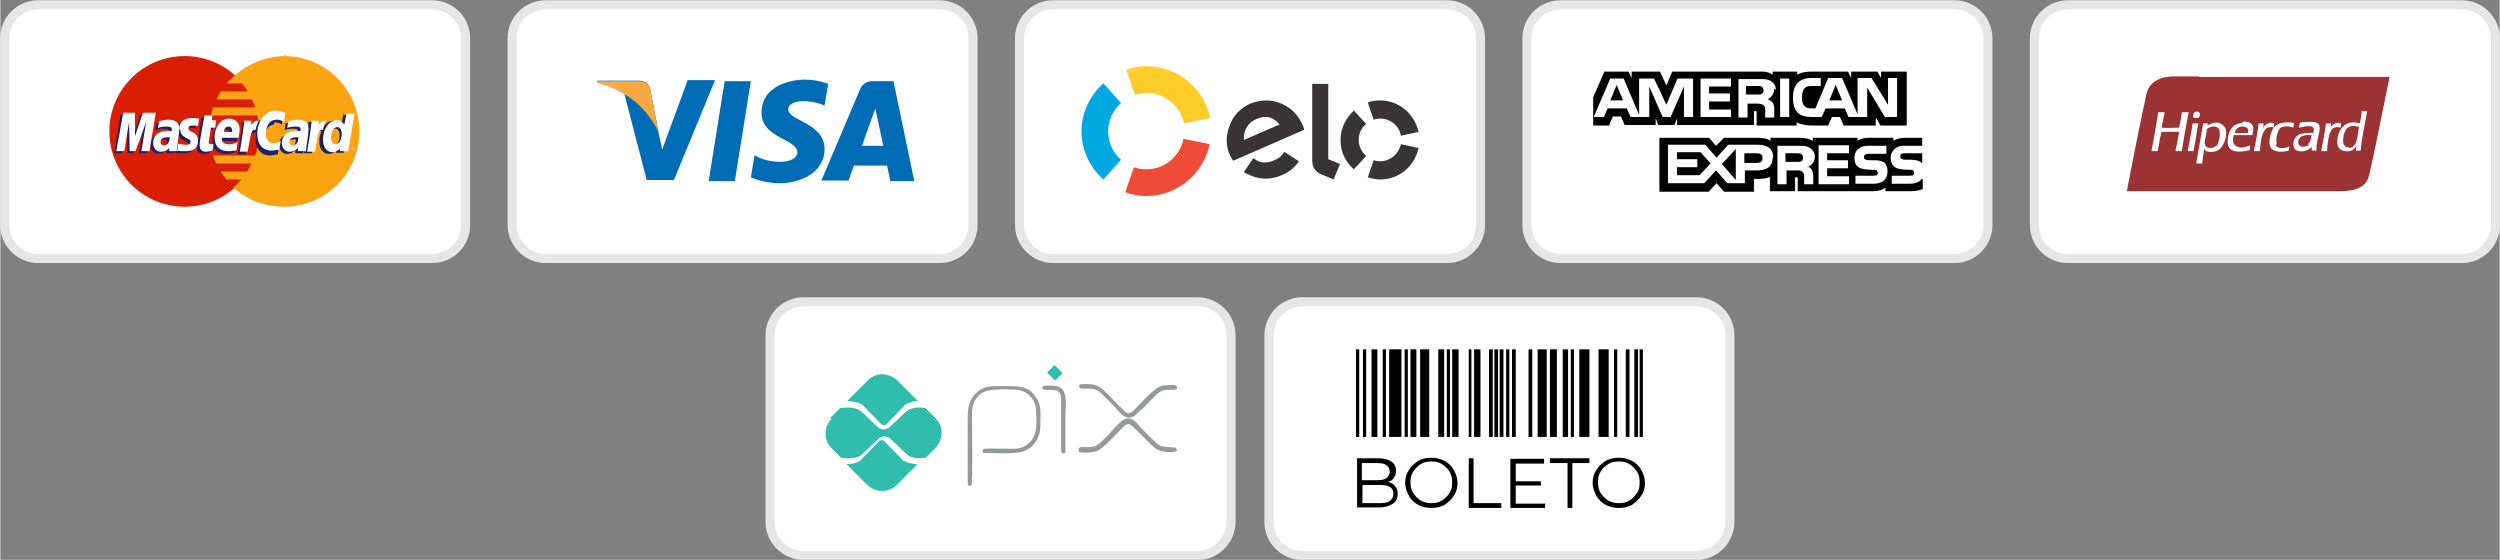 <?xml version="1.0" encoding="UTF-8"?>
<!DOCTYPE svg PUBLIC "-//W3C//DTD SVG 1.1//EN" "http://www.w3.org/Graphics/SVG/1.1/DTD/svg11.dtd">
<!-- Creator: CorelDRAW -->
<svg xmlns="http://www.w3.org/2000/svg" xml:space="preserve" width="20.602mm" height="4.613mm" version="1.1" style="shape-rendering:geometricPrecision; text-rendering:geometricPrecision; image-rendering:optimizeQuality; fill-rule:evenodd; clip-rule:evenodd"
viewBox="0 0 46.79 10.48"
 xmlns:xlink="http://www.w3.org/1999/xlink"
 xmlns:xodm="http://www.corel.com/coreldraw/odm/2003">
 <rect x="0" y="0" width="46.79" height="10.48" fill="#808080" stroke="none"/>
 <defs>
  <style type="text/css">
   <![CDATA[
    .str0 {stroke:#E6E6E6;stroke-width:0.17;stroke-miterlimit:22.926}
    .fil3 {fill:black}
    .fil1 {fill:#31BDAE}
    .fil2 {fill:#96989A}
    .fil15 {fill:#9B3234}
    .fil16 {fill:#FEFEFE}
    .fil0 {fill:white}
    .fil4 {fill:black;fill-rule:nonzero}
    .fil9 {fill:#006CB5;fill-rule:nonzero}
    .fil12 {fill:#00A7E1;fill-rule:nonzero}
    .fil7 {fill:#192168;fill-rule:nonzero}
    .fil14 {fill:#373435;fill-rule:nonzero}
    .fil5 {fill:#D81E05;fill-rule:nonzero}
    .fil13 {fill:#EF4B37;fill-rule:nonzero}
    .fil10 {fill:#FAA841;fill-rule:nonzero}
    .fil6 {fill:#FCA311;fill-rule:nonzero}
    .fil8 {fill:#FEFEFE;fill-rule:nonzero}
    .fil11 {fill:#FFCC29;fill-rule:nonzero}
   ]]>
  </style>
 </defs>
 <g id="Camada_x0020_1">
  <g id="_1217154607872">
   <path class="fil0 str0" d="M15.04 5.65l7.37 0c0.35,-0 0.63,0.28 0.63,0.63l-0 3.49c0,0.34 -0.28,0.63 -0.63,0.63l-7.37 0c-0.34,-0 -0.63,-0.28 -0.63,-0.63l-0 -3.49c0,-0.35 0.28,-0.63 0.63,-0.63z"/>
   <path class="fil0 str0" d="M24.38 5.65l7.37 0c0.35,-0 0.63,0.28 0.63,0.63l0 3.49c0,0.34 -0.28,0.63 -0.63,0.63l-7.37 0c-0.35,-0 -0.63,-0.28 -0.63,-0.63l0 -3.49c0,-0.35 0.28,-0.63 0.63,-0.63z"/>
   <path class="fil0 str0" d="M0.71 0.09l7.37 0c0.35,0 0.63,0.28 0.63,0.63l-0 3.49c0,0.35 -0.28,0.63 -0.63,0.63l-7.37 0c-0.34,0 -0.63,-0.28 -0.63,-0.63l-0 -3.49c0,-0.35 0.28,-0.63 0.63,-0.63z"/>
   <path class="fil0 str0" d="M10.21 0.09l7.37 0c0.35,0 0.63,0.28 0.63,0.63l0 3.49c0,0.35 -0.28,0.63 -0.63,0.63l-7.37 0c-0.34,0 -0.63,-0.28 -0.63,-0.63l-0 -3.49c0,-0.35 0.28,-0.63 0.63,-0.63z"/>
   <path class="fil0 str0" d="M19.71 0.09l7.37 0c0.35,0 0.63,0.28 0.63,0.63l0 3.49c0,0.35 -0.28,0.63 -0.63,0.63l-7.37 0c-0.34,0 -0.63,-0.28 -0.63,-0.63l-0 -3.49c0,-0.35 0.28,-0.63 0.63,-0.63z"/>
   <path class="fil0 str0" d="M29.21 0.09l7.37 0c0.35,0 0.63,0.28 0.63,0.63l0 3.49c-0,0.35 -0.28,0.63 -0.63,0.63l-7.37 0c-0.35,0 -0.63,-0.28 -0.63,-0.63l-0 -3.49c0,-0.35 0.28,-0.63 0.63,-0.63z"/>
   <path class="fil0 str0" d="M38.71 0.09l7.37 0c0.35,0 0.63,0.28 0.63,0.63l0 3.49c0,0.35 -0.28,0.63 -0.63,0.63l-7.37 0c-0.35,0 -0.63,-0.28 -0.63,-0.63l0 -3.49c0,-0.35 0.28,-0.63 0.63,-0.63z"/>
  </g>
  <path class="fil1" d="M17.17 8.69l-0.39 0.39c-0.15,0.15 -0.39,0.15 -0.55,0l-0.39 -0.39c0.07,0 0.13,-0.01 0.18,-0.03 0.05,-0.01 0.09,-0.04 0.12,-0.08l0.31 -0.32c0.01,-0.01 0.03,-0.02 0.05,-0.02 0.01,0 0.03,0.01 0.05,0.02l0.31 0.32c0.03,0.04 0.07,0.06 0.12,0.08 0.04,0.01 0.1,0.02 0.16,0.03l0 0zm-1.32 -1.18l0.39 -0.39c0.15,-0.15 0.39,-0.15 0.55,0l0.39 0.39c-0.07,0 -0.12,0.01 -0.16,0.03 -0.05,0.01 -0.09,0.04 -0.12,0.08l-0.31 0.32c-0.01,0.01 -0.03,0.02 -0.05,0.02 -0.01,0 -0.03,-0.01 -0.05,-0.02l-0.31 -0.32c-0.03,-0.04 -0.07,-0.06 -0.12,-0.08 -0.05,-0.01 -0.12,-0.03 -0.19,-0.03l-0 -0.01zm-0.31 0.31l0.18 -0.18c0.14,-0.02 0.23,-0.01 0.3,0.01 0.07,0.02 0.1,0.06 0.14,0.09l0 0c0.23,0.23 0.3,0.28 0.3,0.28l0 0c0.01,0.01 0.02,0.01 0.04,0.01 0.01,0.01 0.03,0.01 0.04,0.01 0.01,0 0.03,0 0.04,-0.01 0.01,0 0.02,-0.01 0.04,-0.01l0 0c0,0 0.07,-0.06 0.3,-0.28l0 0c0.04,-0.04 0.07,-0.07 0.14,-0.09 0.06,-0.02 0.14,-0.03 0.26,-0.01l0.19 0.19c0.15,0.15 0.15,0.39 0,0.55l-0.19 0.19c-0.12,0.01 -0.2,0.01 -0.25,-0.01 -0.07,-0.02 -0.1,-0.06 -0.14,-0.09l0 0c-0.23,-0.23 -0.3,-0.28 -0.3,-0.28l0 0c-0.01,-0.01 -0.02,-0.01 -0.04,-0.01 -0.01,-0.01 -0.03,-0.01 -0.04,-0.01 -0.01,0 -0.03,0 -0.04,0.01 -0.01,0 -0.02,0.01 -0.04,0.01l0 0c0,0 -0.07,0.06 -0.3,0.28l0 0c-0.04,0.04 -0.07,0.07 -0.14,0.09 -0.07,0.02 -0.15,0.03 -0.29,0.01l-0.18 -0.18c-0.15,-0.15 -0.15,-0.39 0,-0.55l-0.01 0z"/>
  <path class="fil0" d="M20.09 8.83c-0.06,0.03 -0.13,0.04 -0.21,0.04 -0.16,-0.01 -0.27,-0.09 -0.33,-0.2 -0.03,0.02 -0.07,0.05 -0.09,0.07 -0.25,0.15 -0.57,0.14 -0.87,0.13 -0.01,0.17 -0.02,0.3 -0.04,0.36l-0.07 0.17 -0.17 0.05c-0.31,0.09 -0.57,-0.12 -0.57,-0.44l0 -1.19c0,-0.32 0.06,-0.57 0.32,-0.79 0.27,-0.23 0.5,-0.2 0.82,-0.2 0.17,0 0.33,0.01 0.48,0.07 0.1,-0.05 0.23,-0.07 0.35,-0.07 0.13,0 0.24,0.02 0.33,0.07 0.07,-0.04 0.17,-0.07 0.26,-0.07 0.08,0 0.16,0 0.24,0.01 0.2,0.03 0.32,0.12 0.46,0.25 0.04,0.04 0.09,0.1 0.15,0.15 0.14,-0.14 0.28,-0.29 0.46,-0.36 0.11,-0.04 0.2,-0.05 0.31,-0.05 0.31,-0.01 0.57,0.15 0.52,0.51l-0.02 0.17 -0.15 0.09c-0.16,0.1 -0.23,0.06 -0.35,0.07 -0.01,0.01 -0.05,0.07 -0.08,0.09 -0.02,0.03 -0.05,0.05 -0.08,0.08 0.05,0.06 0.11,0.11 0.17,0.16 0.15,0.02 0.27,-0.03 0.42,0.15 0.27,0.33 0,0.69 -0.36,0.7 -0.09,0 -0.21,-0.01 -0.3,-0.03 -0.18,-0.05 -0.27,-0.13 -0.4,-0.26 -0.04,-0.04 -0.08,-0.09 -0.12,-0.13 -0.14,0.15 -0.28,0.3 -0.46,0.36 -0.15,0.06 -0.41,0.07 -0.58,0.02l-0.01 0.02zm0.24 -0.82c0.01,0 0.03,0.01 0.03,0.01 0.07,-0.04 0.12,-0.1 0.17,-0.17 -0.07,-0.07 -0.13,-0.15 -0.17,-0.19 -0.01,0 -0.02,0 -0.03,0.01 0,0.04 0,0.08 0,0.12l0 0.22 0 -0zm-1.75 -0.01c0.05,0 0.11,0.01 0.16,0.01 0.05,0 0.22,0.01 0.27,-0.01 0.01,-0.04 0,-0.24 0,-0.29 0,-0.01 0,-0.02 0,-0.02 -0.09,-0.01 -0.36,-0.01 -0.42,0 -0.01,0.01 -0.01,0.04 -0.01,0.05 0,0.07 0,0.16 0.01,0.28l-0.01 -0.01z"/>
  <path class="fil2" d="M18.18 9.08c0.03,-0.07 0.01,-1.17 0.01,-1.35 0,-0.21 0.11,-0.36 0.27,-0.41 0.1,-0.04 0.53,-0.04 0.64,-0.01 0.16,0.04 0.29,0.19 0.29,0.39 0.01,0.23 0.03,0.42 -0.11,0.57 -0.15,0.16 -0.28,0.13 -0.55,0.13 -0.07,0 -0.3,-0.01 -0.33,0.01 -0.01,0.01 -0.01,0.04 -0.01,0.06 0.01,0.02 0.04,0.01 0.07,0.01 0.25,0 0.6,0.04 0.78,-0.07 0.13,-0.08 0.23,-0.23 0.23,-0.44 0,-0.27 0.03,-0.39 -0.11,-0.57 -0.12,-0.17 -0.31,-0.17 -0.5,-0.17 -0.25,0 -0.41,-0.03 -0.57,0.11 -0.14,0.12 -0.18,0.25 -0.18,0.49l0 1.19c0,0.07 0.01,0.09 0.07,0.07l-0 0z"/>
  <path class="fil2" d="M21.35 7.68c0.07,-0.06 0.12,-0.12 0.18,-0.18 0.05,-0.05 0.12,-0.13 0.19,-0.17 0.11,-0.06 0.25,-0.01 0.31,-0.05 0.01,-0.09 -0.07,-0.07 -0.14,-0.07 -0.07,0 -0.11,0 -0.17,0.02 -0.12,0.05 -0.31,0.25 -0.41,0.36 -0.08,0.08 -0.14,0.17 -0.22,0.14 -0.04,-0.01 -0.33,-0.33 -0.39,-0.38 -0.06,-0.06 -0.12,-0.12 -0.24,-0.15 -0.05,-0.01 -0.12,-0.01 -0.18,-0.01 -0.07,0 -0.11,0.01 -0.07,0.08 0.12,0.02 0.2,-0.02 0.33,0.04 0.06,0.03 0.31,0.29 0.37,0.36 0.05,0.05 0.12,0.15 0.22,0.15 0.1,0 0.17,-0.1 0.22,-0.15l-0.01 0.01z"/>
  <path class="fil2" d="M20.19 8.46c0.07,0.03 0.26,0.01 0.33,-0.01 0.12,-0.05 0.3,-0.25 0.4,-0.35 0.07,-0.07 0.14,-0.17 0.21,-0.16 0.06,0.01 0.33,0.31 0.39,0.36 0.06,0.06 0.11,0.12 0.23,0.15 0.04,0.01 0.35,0.05 0.26,-0.06 -0.02,-0.03 -0.23,0 -0.32,-0.06 -0.04,-0.02 -0.33,-0.31 -0.38,-0.37 -0.06,-0.06 -0.12,-0.15 -0.24,-0.12 -0.15,0.04 -0.42,0.47 -0.6,0.52 -0.16,0.04 -0.3,-0.04 -0.28,0.08z"/>
  <path class="fil2" d="M19.52 7.29c0.19,0.04 0.34,-0.06 0.34,0.2l0 0.92c0,0.04 0,0.07 0.04,0.08 0.05,0 0.04,-0.06 0.04,-0.12l0 -0.57c0,-0.27 0.07,-0.58 -0.25,-0.58 -0.11,0 -0.22,-0.02 -0.17,0.08l0.01 0z"/>
  <path class="fil1" d="M19.61 6.96l0.11 -0.11c0.01,-0.01 0.02,-0.01 0.03,-0l0.12 0.12c0.01,0.01 0.01,0.02 -0,0.03l-0.11 0.11c-0.01,0.01 -0.02,0.01 -0.03,0l-0.12 -0.12c-0.01,-0.01 -0.01,-0.02 0,-0.03z"/>
  <polygon class="fil3" points="26.51,8.18 26.4,8.18 26.4,6.54 26.51,6.54 "/>
  <polygon class="fil3" points="26.35,8.18 26.29,8.18 26.29,6.54 26.35,6.54 "/>
  <polygon class="fil3" points="30.69,8.18 30.69,6.54 30.75,6.54 30.75,8.18 "/>
  <polygon class="fil3" points="30.59,8.18 30.59,6.54 30.66,6.54 30.66,8.18 "/>
  <polygon class="fil3" points="30.43,8.18 30.43,6.54 30.5,6.54 30.5,8.18 "/>
  <polygon class="fil3" points="30.21,8.18 30.21,6.54 30.27,6.54 30.27,8.18 "/>
  <polygon class="fil3" points="29.92,8.18 29.92,6.54 30.11,6.54 30.11,8.18 "/>
  <polygon class="fil3" points="29.56,8.18 29.56,6.54 29.75,6.54 29.75,8.18 "/>
  <polygon class="fil3" points="29.4,8.18 29.4,6.54 29.46,6.54 29.46,8.18 "/>
  <polygon class="fil3" points="29.25,8.18 29.25,6.54 29.35,6.54 29.35,8.18 "/>
  <polygon class="fil3" points="29.01,8.18 29.01,6.54 29.14,6.54 29.14,8.18 "/>
  <polygon class="fil3" points="28.78,8.18 28.78,6.54 28.95,6.54 28.95,8.18 "/>
  <polygon class="fil3" points="28.61,8.18 28.61,6.54 28.68,6.54 28.68,8.18 "/>
  <polygon class="fil3" points="28.3,8.18 28.3,6.54 28.37,6.54 28.37,8.18 "/>
  <polygon class="fil3" points="28.19,8.18 28.19,6.54 28.25,6.54 28.25,8.18 "/>
  <polygon class="fil3" points="28.07,8.18 28.07,6.54 28.14,6.54 28.14,8.18 "/>
  <polygon class="fil3" points="27.97,8.18 27.97,6.54 28.04,6.54 28.04,8.18 "/>
  <polygon class="fil3" points="27.87,8.18 27.87,6.54 27.94,6.54 27.94,8.18 "/>
  <polygon class="fil3" points="27.59,8.18 27.59,6.54 27.71,6.54 27.71,8.18 "/>
  <polygon class="fil3" points="27.49,8.18 27.49,6.54 27.54,6.54 27.54,8.18 "/>
  <polygon class="fil3" points="27.18,8.18 27.18,6.54 27.3,6.54 27.3,8.18 "/>
  <polygon class="fil3" points="27.08,8.18 27.08,6.54 27.14,6.54 27.14,8.18 "/>
  <polygon class="fil3" points="26.92,8.18 26.92,6.54 27.03,6.54 27.03,8.18 "/>
  <polygon class="fil3" points="26.75,8.18 26.58,8.18 26.58,6.54 26.75,6.54 "/>
  <polygon class="fil3" points="25.94,6.54 25.94,8.18 25.88,8.18 25.88,6.54 "/>
  <polygon class="fil3" points="26.23,8.18 26,8.18 26,6.54 26.23,6.54 "/>
  <polygon class="fil3" points="25.44,6.54 25.44,8.18 25.38,8.18 25.38,6.54 "/>
  <polygon class="fil3" points="25.57,6.54 25.57,8.18 25.51,8.18 25.51,6.54 "/>
  <polygon class="fil3" points="25.78,6.54 25.78,8.18 25.67,8.18 25.67,6.54 "/>
  <path class="fil4" d="M25.97 9.02c0.06,0.01 0.11,0.04 0.14,0.08 0.04,0.04 0.05,0.09 0.05,0.15 0,0.08 -0.03,0.14 -0.09,0.18 -0.06,0.04 -0.15,0.07 -0.25,0.07l-0.42 0 0 -0.92 0.4 0c0.1,0 0.18,0.02 0.24,0.06 0.06,0.04 0.09,0.1 0.09,0.17 0,0.05 -0.01,0.09 -0.04,0.13 -0.02,0.04 -0.06,0.07 -0.1,0.08l-0.01 -0.01zm-0.48 -0.36l0 0.33 0.29 0c0.07,0 0.13,-0.01 0.17,-0.04 0.04,-0.03 0.06,-0.07 0.06,-0.12 0,-0.05 -0.02,-0.09 -0.06,-0.12 -0.04,-0.03 -0.09,-0.04 -0.17,-0.04l-0.29 0 0 -0zm0.33 0.76c0.08,0 0.15,-0.01 0.19,-0.04 0.04,-0.03 0.07,-0.07 0.07,-0.13 0,-0.12 -0.08,-0.17 -0.25,-0.17l-0.33 0 0 0.34 0.33 0 -0.01 0.01zm0.97 0.09c-0.09,0 -0.17,-0.02 -0.25,-0.06 -0.07,-0.04 -0.13,-0.09 -0.17,-0.17 -0.04,-0.07 -0.07,-0.15 -0.07,-0.24 0,-0.09 0.02,-0.17 0.07,-0.24 0.04,-0.07 0.1,-0.12 0.17,-0.17 0.07,-0.04 0.15,-0.06 0.25,-0.06 0.09,0 0.17,0.02 0.25,0.06 0.07,0.04 0.13,0.09 0.17,0.17 0.04,0.07 0.07,0.15 0.07,0.24 0,0.09 -0.02,0.17 -0.07,0.24 -0.04,0.07 -0.1,0.12 -0.17,0.17 -0.07,0.04 -0.15,0.06 -0.25,0.06zm0 -0.09c0.07,0 0.14,-0.01 0.2,-0.05 0.06,-0.04 0.1,-0.08 0.14,-0.14 0.04,-0.06 0.05,-0.12 0.05,-0.2 0,-0.07 -0.01,-0.14 -0.05,-0.2 -0.04,-0.06 -0.08,-0.1 -0.14,-0.14 -0.06,-0.04 -0.12,-0.05 -0.2,-0.05 -0.07,0 -0.14,0.01 -0.2,0.05 -0.06,0.04 -0.1,0.08 -0.14,0.14 -0.04,0.06 -0.05,0.12 -0.05,0.2 0,0.07 0.01,0.14 0.05,0.2 0.04,0.06 0.08,0.1 0.14,0.14 0.06,0.03 0.12,0.05 0.2,0.05zm0.7 -0.84l0.09 0 0 0.84 0.52 0 0 0.09 -0.61 0 0 -0.92 0 -0.01zm1.43 0.84l0 0.09 -0.65 0 0 -0.92 0.63 0 0 0.09 -0.53 0 0 0.33 0.47 0 0 0.08 -0.47 0 0 0.34 0.55 0 -0.01 -0.01zm0.41 -0.75l-0.32 0 0 -0.09 0.74 0 0 0.09 -0.32 0 0 0.84 -0.09 0 0 -0.84 -0.01 0zm0.97 0.84c-0.09,0 -0.17,-0.02 -0.25,-0.06 -0.07,-0.04 -0.13,-0.09 -0.17,-0.17 -0.04,-0.07 -0.07,-0.15 -0.07,-0.24 0,-0.09 0.02,-0.17 0.07,-0.24 0.04,-0.07 0.1,-0.12 0.17,-0.17 0.07,-0.04 0.16,-0.06 0.25,-0.06 0.09,0 0.17,0.02 0.25,0.06 0.07,0.04 0.13,0.09 0.17,0.17 0.04,0.07 0.07,0.15 0.07,0.24 0,0.09 -0.02,0.17 -0.07,0.24 -0.04,0.07 -0.1,0.12 -0.17,0.17 -0.07,0.04 -0.15,0.06 -0.25,0.06zm0 -0.09c0.07,0 0.14,-0.01 0.2,-0.05 0.06,-0.04 0.1,-0.08 0.14,-0.14 0.04,-0.06 0.05,-0.12 0.05,-0.2 0,-0.07 -0.01,-0.14 -0.05,-0.2 -0.04,-0.06 -0.08,-0.1 -0.14,-0.14 -0.06,-0.04 -0.12,-0.05 -0.2,-0.05 -0.07,0 -0.14,0.01 -0.2,0.05 -0.06,0.04 -0.11,0.08 -0.14,0.14 -0.04,0.06 -0.05,0.12 -0.05,0.2 0,0.07 0.01,0.14 0.05,0.2 0.04,0.06 0.08,0.1 0.14,0.14 0.06,0.03 0.12,0.05 0.2,0.05z"/>
  <path class="fil5" d="M4.86 2.46c0,0.78 -0.63,1.41 -1.41,1.41 -0.78,0 -1.41,-0.63 -1.41,-1.41 0,-0.78 0.63,-1.41 1.41,-1.41 0.78,0 1.41,0.63 1.41,1.41z"/>
  <path class="fil6" d="M5.34 1.05c-0.36,0 -0.7,0.14 -0.95,0.36 -0.05,0.04 -0.1,0.09 -0.15,0.15l0.28 0c0.04,0.04 0.07,0.09 0.11,0.15l-0.5 0c-0.03,0.05 -0.06,0.09 -0.08,0.15l0.66 0c0.02,0.05 0.04,0.09 0.06,0.15l-0.79 0c-0.01,0.05 -0.03,0.1 -0.04,0.15l0.87 0c0.02,0.09 0.03,0.2 0.03,0.3 0,0.16 -0.02,0.31 -0.07,0.45l-0.79 0c0.01,0.05 0.04,0.1 0.06,0.15l0.66 0c-0.02,0.05 -0.05,0.1 -0.08,0.15l-0.5 0c0.03,0.05 0.07,0.1 0.11,0.15l0.28 0c-0.04,0.05 -0.09,0.1 -0.15,0.15 0.25,0.23 0.58,0.36 0.95,0.36 0.78,0 1.41,-0.63 1.41,-1.41 0,-0.78 -0.63,-1.41 -1.41,-1.41l0.02 -0.03z"/>
  <path class="fil6" d="M6.57 3.24c0,-0.02 0.02,-0.04 0.04,-0.04 0.02,0 0.04,0.02 0.04,0.04 0,0.02 -0.02,0.04 -0.04,0.04 -0.02,0 -0.04,-0.02 -0.04,-0.04zm0.04 0.04c0.02,0 0.04,-0.01 0.04,-0.04 0,-0.02 -0.01,-0.04 -0.04,-0.04 -0.02,0 -0.04,0.01 -0.04,0.04 0,0.02 0.01,0.04 0.04,0.04zm-0.01 -0.01l-0.01 0 0 -0.04 0.01 0c0,0 0.01,0 0.01,0 0,0 0.01,0.01 0.01,0.01 0,0.01 0,0.01 -0.01,0.01l0.01 0.01 -0.01 0 -0.01 -0.01 -0.01 0 0 0.01 0 0.01zm0 -0.02l0.01 0c0,0 0.01,0 0.01,0 0,0 0,0 0,-0.01 0,0 0,0 0,-0.01 0,0 -0.01,0 -0.01,0l-0.01 0 0 0.01 0 0.01z"/>
  <path class="fil7" d="M3.12 2.61c-0.01,0 -0.02,0 -0.04,0 -0.09,0 -0.13,0.03 -0.13,0.09 0,0.04 0.02,0.06 0.06,0.06 0.07,0 0.11,-0.06 0.11,-0.15zm0.11 0.26c-0.02,0 -0.12,0 -0.12,0l0 -0.06c-0.04,0.05 -0.09,0.07 -0.16,0.07 -0.08,0 -0.14,-0.07 -0.14,-0.16 0,-0.15 0.1,-0.23 0.27,-0.23 0.01,0 0.04,0 0.07,0.01 0.01,-0.02 0.01,-0.03 0.01,-0.04 0,-0.04 -0.03,-0.05 -0.1,-0.05 -0.07,0 -0.14,0.01 -0.16,0.03 0,-0.01 0.02,-0.13 0.02,-0.13 0.07,-0.02 0.12,-0.03 0.18,-0.03 0.13,0 0.2,0.06 0.2,0.17 0,0.03 -0.01,0.07 -0.01,0.12 -0.01,0.09 -0.04,0.26 -0.04,0.31l-0.01 -0.01z"/>
  <polygon class="fil7" points="2.75,2.87 2.6,2.87 2.68,2.32 2.49,2.87 2.38,2.87 2.37,2.32 2.28,2.87 2.13,2.87 2.25,2.15 2.47,2.15 2.49,2.55 2.62,2.15 2.86,2.15 "/>
  <path class="fil7" d="M5.53 2.61c-0.01,0 -0.02,0 -0.04,0 -0.09,0 -0.13,0.03 -0.13,0.09 0,0.04 0.02,0.06 0.06,0.06 0.07,0 0.11,-0.06 0.11,-0.15zm0.11 0.26c-0.02,0 -0.12,0 -0.12,0l0 -0.06c-0.04,0.05 -0.09,0.07 -0.16,0.07 -0.08,0 -0.14,-0.07 -0.14,-0.16 0,-0.15 0.1,-0.23 0.27,-0.23 0.01,0 0.04,0 0.07,0.01 0.01,-0.02 0.01,-0.03 0.01,-0.04 0,-0.04 -0.03,-0.05 -0.09,-0.05 -0.07,0 -0.14,0.01 -0.16,0.03 0,-0.01 0.02,-0.13 0.02,-0.13 0.07,-0.02 0.12,-0.03 0.18,-0.03 0.13,0 0.2,0.06 0.2,0.17 0,0.03 -0.01,0.07 -0.01,0.12 -0.01,0.09 -0.04,0.26 -0.04,0.31l-0.01 -0.01z"/>
  <path class="fil7" d="M3.91 2.86c-0.04,0.01 -0.07,0.02 -0.11,0.02 -0.08,0 -0.12,-0.04 -0.12,-0.13 0,-0.03 0.01,-0.09 0.02,-0.15 0.01,-0.05 0.07,-0.4 0.07,-0.4l0.15 0 -0.01 0.09 0.09 0 -0.02 0.14 -0.09 0c-0.01,0.11 -0.04,0.25 -0.04,0.27 0,0.03 0.01,0.04 0.05,0.04 0.01,0 0.03,0 0.04,-0.01l-0.02 0.13z"/>
  <path class="fil7" d="M4.38 2.86c-0.05,0.01 -0.1,0.02 -0.15,0.02 -0.17,0 -0.26,-0.09 -0.26,-0.26 0,-0.2 0.12,-0.34 0.27,-0.34 0.12,0 0.2,0.08 0.2,0.21 0,0.04 -0.01,0.09 -0.02,0.15l-0.31 0c-0.01,0.09 0.04,0.12 0.13,0.12 0.05,0 0.1,-0.01 0.16,-0.04l-0.02 0.15 0 0zm-0.09 -0.34c0,-0.01 0.01,-0.1 -0.07,-0.1 -0.05,0 -0.08,0.04 -0.09,0.1l0.17 0z"/>
  <path class="fil7" d="M3.32 2.47c0,0.07 0.04,0.12 0.12,0.16 0.07,0.03 0.07,0.04 0.07,0.07 0,0.04 -0.03,0.05 -0.09,0.05 -0.04,0 -0.09,-0.01 -0.14,-0.02 0,0 -0.02,0.13 -0.02,0.13 0.04,0.01 0.07,0.01 0.16,0.01 0.16,0 0.23,-0.06 0.23,-0.2 0,-0.08 -0.03,-0.12 -0.11,-0.16 -0.07,-0.03 -0.07,-0.04 -0.07,-0.07 0,-0.03 0.03,-0.05 0.07,-0.05 0.03,0 0.07,0 0.11,0.01l0.02 -0.14c-0.04,-0.01 -0.1,-0.01 -0.14,-0.01 -0.17,0 -0.23,0.09 -0.23,0.2l0.01 0.02z"/>
  <path class="fil7" d="M5.13 2.29c0.04,0 0.08,0.01 0.14,0.04l0.02 -0.15c-0.02,-0.01 -0.1,-0.06 -0.17,-0.06 -0.1,0 -0.19,0.05 -0.25,0.14 -0.09,-0.03 -0.12,0.03 -0.17,0.09l-0.04 0.01c0,-0.02 0.01,-0.04 0.01,-0.06l-0.14 0c-0.02,0.18 -0.05,0.36 -0.08,0.55l-0.01 0.04 0.15 0c0.03,-0.17 0.04,-0.28 0.05,-0.34l0.06 -0.03c0.01,-0.03 0.04,-0.04 0.09,-0.04 -0.01,0.04 -0.01,0.08 -0.01,0.12 0,0.19 0.1,0.31 0.27,0.31 0.04,0 0.08,-0.01 0.14,-0.02l0.03 -0.16c-0.05,0.02 -0.09,0.04 -0.13,0.04 -0.09,0 -0.15,-0.07 -0.15,-0.17 0,-0.16 0.08,-0.27 0.2,-0.27l-0.02 0z"/>
  <path class="fil7" d="M6.42 2.15l-0.04 0.2c-0.04,-0.06 -0.09,-0.09 -0.15,-0.09 -0.08,0 -0.15,0.06 -0.2,0.15 -0.07,-0.01 -0.13,-0.04 -0.13,-0.04l0 0c0.01,-0.05 0.01,-0.08 0.01,-0.09l-0.14 0c-0.02,0.18 -0.05,0.36 -0.08,0.55l-0.01 0.04 0.15 0c0.02,-0.13 0.04,-0.25 0.05,-0.33 0.05,-0.05 0.08,-0.09 0.13,-0.09 -0.02,0.06 -0.04,0.12 -0.04,0.19 0,0.15 0.07,0.24 0.18,0.24 0.06,0 0.1,-0.02 0.14,-0.07l-0.01 0.05 0.15 0 0.12 -0.71 -0.15 0 0.01 0.01zm-0.19 0.58c-0.05,0 -0.08,-0.04 -0.08,-0.12 0,-0.12 0.05,-0.2 0.12,-0.2 0.05,0 0.08,0.04 0.08,0.12 0,0.12 -0.05,0.2 -0.12,0.2l0.01 0z"/>
  <polygon class="fil8" points="2.79,2.83 2.64,2.83 2.73,2.28 2.53,2.83 2.42,2.83 2.41,2.28 2.32,2.83 2.17,2.83 2.3,2.11 2.52,2.11 2.52,2.55 2.67,2.11 2.91,2.11 "/>
  <path class="fil8" d="M3.17 2.57c-0.01,0 -0.02,0 -0.04,0 -0.09,0 -0.13,0.03 -0.13,0.09 0,0.04 0.02,0.06 0.06,0.06 0.07,0 0.11,-0.06 0.11,-0.15zm0.11 0.26c-0.02,0 -0.12,0 -0.12,0l0 -0.06c-0.04,0.05 -0.09,0.07 -0.16,0.07 -0.08,0 -0.14,-0.07 -0.14,-0.16 0,-0.15 0.1,-0.23 0.27,-0.23 0.01,0 0.04,0 0.07,0.01 0.01,-0.02 0.01,-0.03 0.01,-0.04 0,-0.04 -0.03,-0.05 -0.1,-0.05 -0.07,0 -0.14,0.01 -0.16,0.03 0,-0.01 0.02,-0.13 0.02,-0.13 0.07,-0.02 0.12,-0.03 0.18,-0.03 0.13,0 0.2,0.06 0.2,0.17 0,0.03 -0.01,0.07 -0.01,0.12 -0.01,0.09 -0.04,0.26 -0.04,0.31l-0.01 -0.01z"/>
  <path class="fil8" d="M5.33 2.13l-0.02 0.15c-0.06,-0.03 -0.09,-0.04 -0.14,-0.04 -0.12,0 -0.2,0.11 -0.2,0.27 0,0.11 0.05,0.17 0.15,0.17 0.04,0 0.08,-0.01 0.13,-0.04l-0.03 0.16c-0.06,0.01 -0.09,0.02 -0.14,0.02 -0.17,0 -0.27,-0.12 -0.27,-0.31 0,-0.25 0.15,-0.44 0.34,-0.44 0.07,0 0.15,0.03 0.17,0.04l0.01 0z"/>
  <path class="fil8" d="M5.58 2.57c-0.01,0 -0.02,0 -0.04,0 -0.09,0 -0.13,0.03 -0.13,0.09 0,0.04 0.02,0.06 0.06,0.06 0.07,0 0.11,-0.06 0.11,-0.15zm0.11 0.26c-0.02,0 -0.12,0 -0.12,0l0 -0.06c-0.04,0.05 -0.09,0.07 -0.16,0.07 -0.08,0 -0.14,-0.07 -0.14,-0.16 0,-0.15 0.1,-0.23 0.27,-0.23 0.01,0 0.04,0 0.07,0.01 0.01,-0.02 0.01,-0.03 0.01,-0.04 0,-0.04 -0.03,-0.05 -0.09,-0.05 -0.07,0 -0.14,0.01 -0.16,0.03 0,-0.01 0.02,-0.13 0.02,-0.13 0.08,-0.02 0.12,-0.03 0.18,-0.03 0.13,0 0.2,0.06 0.2,0.17 0,0.03 -0.01,0.07 -0.01,0.12 -0.01,0.09 -0.04,0.26 -0.04,0.31l-0.01 -0.01z"/>
  <path class="fil8" d="M3.96 2.82c-0.04,0.01 -0.07,0.02 -0.11,0.02 -0.08,0 -0.12,-0.04 -0.12,-0.13 0,-0.03 0.01,-0.09 0.02,-0.15 0.01,-0.05 0.07,-0.4 0.07,-0.4l0.15 0 -0.01 0.09 0.08 0 -0.02 0.14 -0.08 0c-0.01,0.11 -0.04,0.25 -0.04,0.27 0,0.03 0.01,0.04 0.05,0.04 0.01,0 0.03,0 0.04,-0.01l-0.02 0.13z"/>
  <path class="fil8" d="M4.43 2.81c-0.05,0.01 -0.1,0.02 -0.16,0.02 -0.17,0 -0.26,-0.09 -0.26,-0.26 0,-0.2 0.12,-0.35 0.27,-0.35 0.12,0 0.2,0.08 0.2,0.21 0,0.04 -0.01,0.09 -0.02,0.15l-0.31 0c-0.01,0.09 0.04,0.12 0.13,0.12 0.05,0 0.1,-0.01 0.16,-0.04l-0.02 0.15 0.01 0.01zm-0.09 -0.34c0,-0.01 0.01,-0.1 -0.07,-0.1 -0.05,0 -0.08,0.04 -0.09,0.1l0.17 0z"/>
  <path class="fil8" d="M3.37 2.43c0,0.07 0.04,0.12 0.12,0.16 0.07,0.03 0.07,0.04 0.07,0.07 0,0.04 -0.03,0.05 -0.09,0.05 -0.04,0 -0.09,-0.01 -0.14,-0.02 0,0 -0.02,0.13 -0.02,0.13 0.04,0.01 0.07,0.01 0.16,0.01 0.16,0 0.23,-0.06 0.23,-0.2 0,-0.08 -0.03,-0.12 -0.11,-0.16 -0.07,-0.03 -0.07,-0.04 -0.07,-0.07 0,-0.03 0.02,-0.05 0.07,-0.05 0.03,0 0.07,0 0.11,0.01l0.02 -0.14c-0.04,-0.01 -0.1,-0.01 -0.14,-0.01 -0.17,0 -0.23,0.09 -0.23,0.2l0.01 0.02z"/>
  <path class="fil8" d="M6.5 2.83l-0.15 0 0.01 -0.05c-0.04,0.04 -0.09,0.07 -0.14,0.07 -0.11,0 -0.18,-0.09 -0.18,-0.24 0,-0.2 0.12,-0.36 0.25,-0.36 0.06,0 0.1,0.02 0.15,0.08l0.04 -0.2 0.15 0 -0.12 0.71 -0.01 -0.01zm-0.23 -0.13c0.07,0 0.12,-0.08 0.12,-0.2 0,-0.07 -0.03,-0.12 -0.08,-0.12 -0.07,0 -0.12,0.08 -0.12,0.2 0,0.07 0.03,0.12 0.08,0.12l-0.01 0z"/>
  <path class="fil8" d="M5.83 2.25c-0.02,0.18 -0.05,0.36 -0.08,0.55l-0.01 0.04 0.15 0c0.06,-0.36 0.07,-0.42 0.15,-0.41 0.01,-0.07 0.04,-0.14 0.06,-0.17 -0.07,-0.01 -0.1,0.02 -0.15,0.09 0.01,-0.03 0.01,-0.06 0.01,-0.09l-0.14 0 0 -0.01z"/>
  <path class="fil8" d="M4.57 2.25c-0.02,0.18 -0.05,0.36 -0.08,0.55l-0.01 0.04 0.15 0c0.06,-0.36 0.07,-0.42 0.15,-0.41 0.01,-0.07 0.04,-0.14 0.06,-0.17 -0.07,-0.01 -0.1,0.02 -0.15,0.09 0.01,-0.03 0.01,-0.06 0.01,-0.09l-0.14 0 0 -0.01z"/>
  <path class="fil8" d="M6.57 2.78c0,-0.02 0.02,-0.04 0.04,-0.04 0.02,0 0.04,0.02 0.04,0.04 0,0.02 -0.02,0.04 -0.04,0.04 -0.02,0 -0.04,-0.02 -0.04,-0.04zm0.04 0.04c0.02,0 0.04,-0.01 0.04,-0.04 0,-0.02 -0.01,-0.04 -0.04,-0.04 -0.02,0 -0.04,0.01 -0.04,0.04 0,0.02 0.01,0.04 0.04,0.04zm-0.01 -0.01l-0.01 0 0 -0.04 0.01 0c0,0 0.01,0 0.01,0 0,0 0.01,0.01 0.01,0.01 0,0.01 0,0.01 -0.01,0.01l0.01 0.01 -0.01 0 -0.01 -0.01 -0.01 0 0 0.01 0 0.01zm0 -0.02l0.01 0c0,0 0.01,0 0.01,0 0,0 0,0 0,-0.01 0,0 0,0 0,-0.01 0,0 -0.01,0 -0.01,0l-0.01 0 0 0.01 0 0.01z"/>
  <polygon class="fil9" points="13.75,3.39 13.26,3.39 13.56,1.52 14.05,1.52 "/>
  <path class="fil9" d="M12.86 1.52l-0.47 1.28 -0.06 -0.28 0 0 -0.16 -0.84c0,0 -0.02,-0.17 -0.23,-0.17l-0.76 0 -0.01 0.03c0,0 0.23,0.05 0.51,0.21l0.42 1.62 0.51 0 0.77 -1.87 -0.52 0 0 0.01z"/>
  <path class="fil9" d="M16.13 2.73l0.25 -0.7 0.15 0.7 -0.4 0zm0.54 0.66l0.44 0 -0.39 -1.87 -0.39 0c-0.18,0 -0.23,0.14 -0.23,0.14l-0.73 1.72 0.51 0 0.1 -0.28 0.62 0 0.06 0.28 0 0.01z"/>
  <path class="fil9" d="M15.43 1.97l0.07 -0.4c0,0 -0.21,-0.08 -0.44,-0.08 -0.24,0 -0.81,0.1 -0.81,0.62 0,0.48 0.67,0.49 0.67,0.74 0,0.25 -0.6,0.21 -0.8,0.05l-0.07 0.42c0,0 0.22,0.11 0.55,0.11 0.33,0 0.83,-0.17 0.83,-0.64 0,-0.49 -0.68,-0.53 -0.68,-0.74 0,-0.21 0.47,-0.18 0.68,-0.07l0 -0.01z"/>
  <path class="fil10" d="M12.33 2.53l-0.16 -0.84c0,0 -0.02,-0.17 -0.23,-0.17l-0.76 0 -0.01 0.03c0,0 0.37,0.07 0.72,0.36 0.33,0.28 0.45,0.61 0.45,0.61l-0.01 0z"/>
  <path class="fil11" d="M21.23 1.78c0.07,-0.02 0.15,-0.04 0.23,-0.04 0.34,0 0.63,0.25 0.7,0.57l0.49 -0.1c-0.11,-0.55 -0.6,-0.96 -1.18,-0.97l-0.02 0c-0.13,0 -0.25,0.02 -0.37,0.07l0.16 0.47z"/>
  <path class="fil12" d="M20.65 3.36l0.33 -0.37c-0.15,-0.13 -0.24,-0.32 -0.24,-0.53 0,-0.21 0.09,-0.4 0.24,-0.53l-0.33 -0.37c-0.25,0.22 -0.41,0.55 -0.41,0.9 0,0.36 0.16,0.68 0.41,0.9z"/>
  <path class="fil13" d="M22.15 2.6c-0.07,0.33 -0.35,0.57 -0.7,0.57 -0.08,0 -0.15,-0.01 -0.23,-0.04l-0.16 0.47c0.12,0.04 0.25,0.07 0.39,0.07 0.58,0 1.07,-0.41 1.19,-0.97l-0.49 -0.1z"/>
  <path class="fil14" d="M24.04 2.86c0,0 0,0 0,0l-0.01 -0.01c-0.04,0.07 -0.1,0.12 -0.18,0.15 -0.15,0.07 -0.29,0.05 -0.39,-0.04l-0.01 0.01c0,0 0,0 0,0l-0.17 0.25c0.04,0.03 0.09,0.05 0.14,0.07 0.19,0.08 0.38,0.07 0.57,-0.01 0.14,-0.06 0.25,-0.15 0.32,-0.26l-0.26 -0.17 -0.01 -0.01zm-0.53 -0.63c-0.16,0.07 -0.24,0.22 -0.23,0.39l0.67 -0.29c-0.12,-0.14 -0.26,-0.18 -0.44,-0.1zm-0.44 0.77c-0.01,-0.03 -0.04,-0.07 -0.05,-0.09 -0.08,-0.18 -0.08,-0.36 -0.01,-0.55 0.07,-0.2 0.21,-0.34 0.39,-0.42 0.23,-0.09 0.47,-0.08 0.68,0.05 0.14,0.08 0.23,0.2 0.31,0.37 0.01,0.02 0.01,0.04 0.02,0.07l-1.33 0.58 -0 -0.01z"/>
  <path class="fil14" d="M24.86 1.57l0 1.41 0.22 0.09 -0.12 0.29 -0.24 -0.1c-0.05,-0.02 -0.09,-0.06 -0.12,-0.1 -0.03,-0.04 -0.04,-0.1 -0.04,-0.17l0 -1.42 0.31 0 -0.01 0.01z"/>
  <path class="fil14" d="M25.43 2.62c0,-0.12 0.05,-0.23 0.14,-0.3l-0.23 -0.25c-0.15,0.14 -0.25,0.33 -0.25,0.55 0,0.22 0.09,0.41 0.25,0.55l0.23 -0.25c-0.08,-0.07 -0.14,-0.18 -0.14,-0.3l0 0z"/>
  <path class="fil14" d="M25.83 3.02c-0.04,0 -0.09,-0.01 -0.12,-0.02l-0.11 0.32c0.07,0.02 0.15,0.04 0.23,0.04 0.36,0 0.65,-0.25 0.72,-0.59l-0.33 -0.07c-0.04,0.18 -0.2,0.32 -0.39,0.32l-0 -0z"/>
  <path class="fil14" d="M25.83 1.88c-0.08,0 -0.16,0.01 -0.23,0.04l0.11 0.32c0.04,-0.01 0.08,-0.02 0.12,-0.02 0.2,0 0.36,0.14 0.39,0.32l0.33 -0.07c-0.07,-0.33 -0.36,-0.59 -0.72,-0.59l0 -0z"/>
  <path class="fil4" d="M30.38 1.88l-0.12 -0.29 -0.12 0.29 0.23 0 -0 0zm2.6 -0.12l0 0c-0.02,0.01 -0.05,0.01 -0.09,0.01l-0.21 0 0 -0.16 0.21 0c0.03,0 0.06,0 0.08,0.01 0.02,0.01 0.04,0.04 0.04,0.07 0,0.03 -0.01,0.06 -0.04,0.07l0.01 0zm1.5 0.12l0 0 -0.12 -0.29 -0.12 0.29 0.24 0 -0.01 0zm-2.79 0.31l0 0 -0.17 0 0 -0.57 -0.25 0.57 -0.15 0 -0.25 -0.57 0 0.57 -0.35 0 -0.07 -0.16 -0.36 0 -0.07 0.16 -0.19 0 0.31 -0.72 0.25 0 0.29 0.68 0 -0.68 0.28 0 0.23 0.49 0.21 -0.49 0.29 0 0 0.72 0 0 -0.01 0zm0.71 0l0 0 -0.57 0 0 -0.72 0.57 0 0 0.15 -0.41 0 0 0.13 0.39 0 0 0.15 -0.39 0 0 0.15 0.41 0 0 0.15 0 -0.01zm0.81 -0.53l0 0c0,0.12 -0.08,0.17 -0.12,0.2 0.04,0.01 0.07,0.04 0.09,0.06 0.02,0.04 0.03,0.07 0.03,0.13l0 0.15 -0.17 0 0 -0.09c0,-0.04 0.01,-0.11 -0.03,-0.14 -0.02,-0.02 -0.07,-0.03 -0.12,-0.03l-0.18 0 0 0.26 -0.17 0 0 -0.72 0.4 0c0.09,0 0.15,0 0.21,0.04 0.05,0.03 0.09,0.08 0.09,0.16l-0.01 -0.01zm0.28 0.53l0 0 -0.17 0 0 -0.72 0.17 0 0 0.72zm2.04 0l0 0 -0.25 0 -0.33 -0.55 0 0.55 -0.35 0 -0.07 -0.16 -0.36 0 -0.07 0.16 -0.2 0c-0.09,0 -0.19,-0.02 -0.25,-0.08 -0.06,-0.06 -0.09,-0.15 -0.09,-0.28 0,-0.11 0.02,-0.2 0.09,-0.28 0.06,-0.06 0.15,-0.09 0.26,-0.09l0.17 0 0 0.15 -0.17 0c-0.07,0 -0.1,0.01 -0.13,0.04 -0.03,0.03 -0.05,0.09 -0.05,0.17 0,0.08 0.01,0.13 0.05,0.17 0.03,0.03 0.07,0.04 0.12,0.04l0.08 0 0.24 -0.57 0.26 0 0.29 0.68 0 -0.68 0.26 0 0.31 0.5 0 -0.5 0.17 0 0 0.72 -0.01 0.01zm-5.41 0.15l0.07 -0.16 0.15 0 0.07 0.16 0.58 0 0 -0.12 0.05 0.12 0.3 0 0.05 -0.12 0 0.12 1.44 0 0 -0.26 0.03 0c0.02,0 0.02,0 0.02,0.04l0 0.23 0.75 0 0 -0.06c0.06,0.03 0.15,0.06 0.28,0.06l0.31 0 0.07 -0.16 0.15 0 0.07 0.16 0.6 0 0 -0.15 0.09 0.15 0.49 0 0 -1.01 -0.48 0 0 0.12 -0.07 -0.12 -0.49 0 0 0.12 -0.06 -0.12 -0.66 0c-0.11,0 -0.21,0.01 -0.29,0.06l0 -0.06 -0.46 0 0 0.06c-0.05,-0.04 -0.12,-0.06 -0.2,-0.06l-1.68 0 -0.11 0.26 -0.12 -0.26 -0.53 0 0 0.12 -0.06 -0.12 -0.45 0 -0.21 0.48 0 0.53 0.3 0 0.01 0z"/>
  <path class="fil4" d="M35.97 2.87l-0.31 0c-0.03,0 -0.05,0 -0.07,0.01 -0.02,0.01 -0.02,0.03 -0.02,0.05 0,0.03 0.01,0.04 0.04,0.05 0.01,0.01 0.04,0.01 0.07,0.01l0.09 0c0.09,0 0.16,0.02 0.2,0.06 0.01,0.01 0.01,0.01 0.01,0.01l0 -0.2 0 0.01zm0 0.48l0 0c-0.04,0.06 -0.12,0.09 -0.23,0.09l-0.33 0 0 -0.15 0.33 0c0.04,0 0.06,-0.01 0.07,-0.01 0.01,-0.01 0.02,-0.03 0.02,-0.04 0,-0.02 -0.01,-0.04 -0.02,-0.05 -0.01,-0.01 -0.03,-0.01 -0.06,-0.01 -0.16,-0.01 -0.36,0.01 -0.36,-0.23 0,-0.1 0.07,-0.22 0.25,-0.22l0.34 0 0 -0.15 -0.32 0c-0.09,0 -0.17,0.02 -0.22,0.06l0 -0.06 -0.47 0c-0.07,0 -0.17,0.02 -0.2,0.06l0 -0.06 -0.84 0 0 0.06c-0.07,-0.05 -0.18,-0.06 -0.23,-0.06l-0.56 0 0 0.06c-0.05,-0.05 -0.17,-0.06 -0.24,-0.06l-0.63 0 -0.15 0.15 -0.13 -0.15 -0.93 0 0 1.01 0.92 0 0.15 -0.16 0.14 0.16 0.56 0 0 -0.24 0.06 0c0.07,0 0.16,0 0.24,-0.04l0 0.27 0.47 0 0 -0.26 0.02 0c0.03,0 0.03,0 0.03,0.03l0 0.23 1.41 0c0.09,0 0.18,-0.02 0.23,-0.07l0 0.07 0.45 0c0.09,0 0.18,-0.01 0.25,-0.04l0 -0.19 -0.01 0zm-0.69 -0.29l0 0c0.04,0.04 0.05,0.08 0.05,0.15 0,0.15 -0.09,0.23 -0.27,0.23l-0.33 0 0 -0.15 0.33 0c0.04,0 0.06,-0.01 0.07,-0.01 0.01,-0.01 0.02,-0.03 0.02,-0.04 0,-0.02 -0.01,-0.04 -0.02,-0.05 -0.01,-0.01 -0.03,-0.01 -0.06,-0.01 -0.16,-0.01 -0.36,0.01 -0.36,-0.23 0,-0.1 0.07,-0.22 0.25,-0.22l0.35 0 0 0.15 -0.32 0c-0.03,0 -0.05,0 -0.07,0.01 -0.02,0.01 -0.03,0.03 -0.03,0.05 0,0.03 0.01,0.04 0.04,0.05 0.01,0.01 0.04,0.01 0.07,0.01l0.09 0c0.09,0 0.16,0.02 0.2,0.06l0 0.01zm-1.56 -0.04l0 0c-0.02,0.01 -0.05,0.01 -0.09,0.01l-0.21 0 0 -0.16 0.21 0c0.03,0 0.06,0 0.08,0.01 0.02,0.01 0.04,0.04 0.04,0.07 0,0.03 -0.01,0.06 -0.04,0.07l0.01 -0.01zm0.1 0.09l0 0c0.04,0.01 0.07,0.04 0.09,0.06 0.02,0.04 0.03,0.07 0.03,0.13l0 0.15 -0.17 0 0 -0.09c0,-0.04 0.01,-0.11 -0.03,-0.14 -0.02,-0.03 -0.07,-0.03 -0.12,-0.03l-0.18 0 0 0.26 -0.17 0 0 -0.72 0.4 0c0.09,0 0.15,0 0.21,0.04 0.05,0.04 0.09,0.08 0.09,0.16 0,0.12 -0.08,0.17 -0.12,0.19l-0.01 -0.01zm0.22 -0.39l0 0 0.57 0 0 0.15 -0.41 0 0 0.13 0.39 0 0 0.15 -0.39 0 0 0.15 0.41 0 0 0.15 -0.57 0 0 -0.72 0 -0.01zm-1.16 0.33l0 0 -0.23 0 0 -0.18 0.23 0c0.07,0 0.11,0.02 0.11,0.09 0,0.07 -0.04,0.09 -0.11,0.09zm-0.39 0.32l0 0 -0.26 -0.3 0.26 -0.28 0 0.58 0 0zm-0.68 -0.09l0 0 -0.42 0 0 -0.15 0.38 0 0 -0.15 -0.38 0 0 -0.13 0.44 0 0.19 0.21 -0.2 0.21 -0.01 0zm1.37 -0.33l0 0c0,0.2 -0.15,0.24 -0.3,0.24l-0.22 0 0 0.24 -0.33 0 -0.21 -0.24 -0.22 0.24 -0.68 0 0 -0.72 0.7 0 0.21 0.24 0.22 -0.24 0.55 0c0.14,0 0.29,0.04 0.29,0.24l-0.01 -0z"/>
  <path class="fil15" d="M41.17 1.43c-0.17,0 -0.51,0 -0.51,0 -0.23,0.01 -0.41,0.1 -0.47,0.29 -0.03,0.09 -0.04,0.2 -0.07,0.31 -0.11,0.52 -0.21,1.04 -0.31,1.55l3.97 0c0.31,0 0.52,-0.07 0.57,-0.31 0.03,-0.12 0.05,-0.24 0.08,-0.36 0.1,-0.49 0.2,-0.97 0.3,-1.47l-3.56 0 -0.01 -0.01z"/>
  <path class="fil16" d="M43.22 2.71c-0.06,0.05 -0.21,0.07 -0.2,-0.06 0.01,-0.11 0.13,-0.13 0.25,-0.12 -0.01,0.06 -0.02,0.13 -0.07,0.17l0.01 0zm-0.17 -0.41c-0.01,0.03 -0.01,0.06 -0.02,0.09 0.07,-0.01 0.26,-0.07 0.28,0.02 0.01,0.03 -0.01,0.06 -0.01,0.08 -0.17,-0.01 -0.32,0.01 -0.36,0.14 -0.03,0.09 0,0.17 0.06,0.19 0.1,0.04 0.23,-0.01 0.28,-0.08 -0.01,0.02 -0.01,0.05 -0.01,0.08l0.09 0c0,-0.09 0.01,-0.16 0.03,-0.24 0.01,-0.07 0.04,-0.13 0.03,-0.2 -0.01,-0.14 -0.23,-0.09 -0.36,-0.09l0.01 0.01zm0.92 0.46c-0.07,0 -0.11,-0.04 -0.11,-0.12 0,-0.13 0.05,-0.28 0.17,-0.28 0.05,-0.01 0.09,0.01 0.13,0.02 -0.04,0.15 -0.02,0.38 -0.19,0.39l0 -0.01zm0.24 -0.68c-0.01,0.08 -0.02,0.16 -0.04,0.23 -0.26,-0.08 -0.42,0.11 -0.42,0.35 0,0.04 0.01,0.09 0.04,0.12 0.05,0.06 0.19,0.07 0.26,0.02 0.01,-0.01 0.03,-0.03 0.04,-0.04 0.01,-0.01 0.01,-0.03 0.02,-0.02 -0.01,0.02 -0.01,0.05 -0.01,0.08l0.09 0c0.02,-0.27 0.08,-0.49 0.12,-0.74l-0.11 0 0.01 -0.01zm-2.73 0.65c-0.06,0.06 -0.2,0.06 -0.21,-0.04 -0.01,-0.04 0.01,-0.09 0.02,-0.14 0.01,-0.04 0.01,-0.09 0.02,-0.13 0.06,-0.07 0.23,-0.08 0.24,0.04 0.01,0.1 -0.02,0.23 -0.07,0.28l-0 -0zm0.09 -0.42c-0.09,-0.04 -0.2,0.01 -0.25,0.04 0,0 0,0 0,0 0,0 0,0 0,0 0,0 0,0 0,0 0,-0.01 0.01,-0.03 0.01,-0.04l-0.09 0c-0.04,0.25 -0.09,0.5 -0.13,0.75l0.11 0c0.01,-0.09 0.03,-0.2 0.04,-0.28 0.02,0.09 0.18,0.07 0.25,0.04 0.14,-0.07 0.25,-0.43 0.06,-0.5zm0.51 0.18l-0.25 0c0.01,-0.06 0.06,-0.12 0.14,-0.12 0.08,0 0.13,0.03 0.11,0.12l0.01 0zm-0.1 -0.19c-0.08,0.01 -0.15,0.03 -0.19,0.08 -0.06,0.06 -0.1,0.19 -0.09,0.31 0.02,0.17 0.23,0.17 0.41,0.12 0,-0.03 0.01,-0.06 0.01,-0.09 -0.07,0.03 -0.2,0.07 -0.27,0.01 -0.06,-0.04 -0.06,-0.12 -0.04,-0.2 0.12,0 0.23,0 0.35,0 0.01,-0.05 0.03,-0.12 0.01,-0.17 -0.02,-0.07 -0.11,-0.09 -0.2,-0.08l-0 -0zm-0.94 0.01c0,0 0,0.01 0,0.01 -0.02,0.17 -0.06,0.34 -0.09,0.51l0.11 0c0.03,-0.17 0.06,-0.35 0.09,-0.52l-0.11 0 -0.01 0zm2.78 0c-0.09,-0.04 -0.17,0.03 -0.2,0.08 0.01,-0.02 0.01,-0.06 0.01,-0.08l-0.09 0c-0.02,0.17 -0.06,0.35 -0.09,0.52l0.11 0c0,-0.07 0.01,-0.12 0.02,-0.19 0.02,-0.15 0.06,-0.3 0.23,-0.25 0.01,-0.02 0.01,-0.05 0.01,-0.07l0.01 0zm-1.2 0.39c-0.01,-0.02 -0.01,-0.07 -0.01,-0.1 0.01,-0.07 0.03,-0.16 0.07,-0.2 0.06,-0.05 0.17,-0.04 0.25,-0.01 0,-0.03 0.01,-0.06 0.01,-0.09 -0.15,-0.02 -0.28,-0.01 -0.36,0.07 -0.07,0.07 -0.12,0.25 -0.09,0.36 0.04,0.12 0.21,0.13 0.35,0.09 0.01,-0.02 0.01,-0.05 0.01,-0.08 -0.07,0.04 -0.23,0.06 -0.25,-0.03l0 -0zm-0.06 -0.39c-0.09,-0.04 -0.17,0.03 -0.2,0.09 0.01,-0.03 0.01,-0.06 0.01,-0.09l-0.09 0c-0.02,0.18 -0.06,0.35 -0.09,0.52l0.11 0c0.01,-0.1 0.02,-0.24 0.06,-0.33 0.03,-0.08 0.09,-0.15 0.2,-0.11 0,-0.03 0.01,-0.05 0.01,-0.08l-0.01 0.01zm-1.72 -0.21c-0.01,0.1 -0.03,0.2 -0.05,0.29 -0.11,0 -0.23,0.01 -0.33,0 0.02,-0.09 0.04,-0.2 0.06,-0.29l-0.12 0c-0.04,0.24 -0.08,0.49 -0.13,0.73l0.12 0c0.02,-0.12 0.04,-0.25 0.07,-0.36 0.1,0 0.23,-0.01 0.33,0 -0.02,0.12 -0.04,0.23 -0.07,0.36l0.12 0c0.04,-0.25 0.08,-0.49 0.13,-0.73l-0.12 0 -0.01 0.01zm0.31 0.11c0.02,-0.01 0.05,-0.08 0.01,-0.11 -0.01,-0.01 -0.03,-0.01 -0.05,-0.01 -0.02,0 -0.04,0.01 -0.04,0.02 -0.01,0.02 -0.03,0.07 -0.01,0.09 0.02,0.02 0.07,0.01 0.08,0l0.01 0z"/>
 </g>
</svg>
